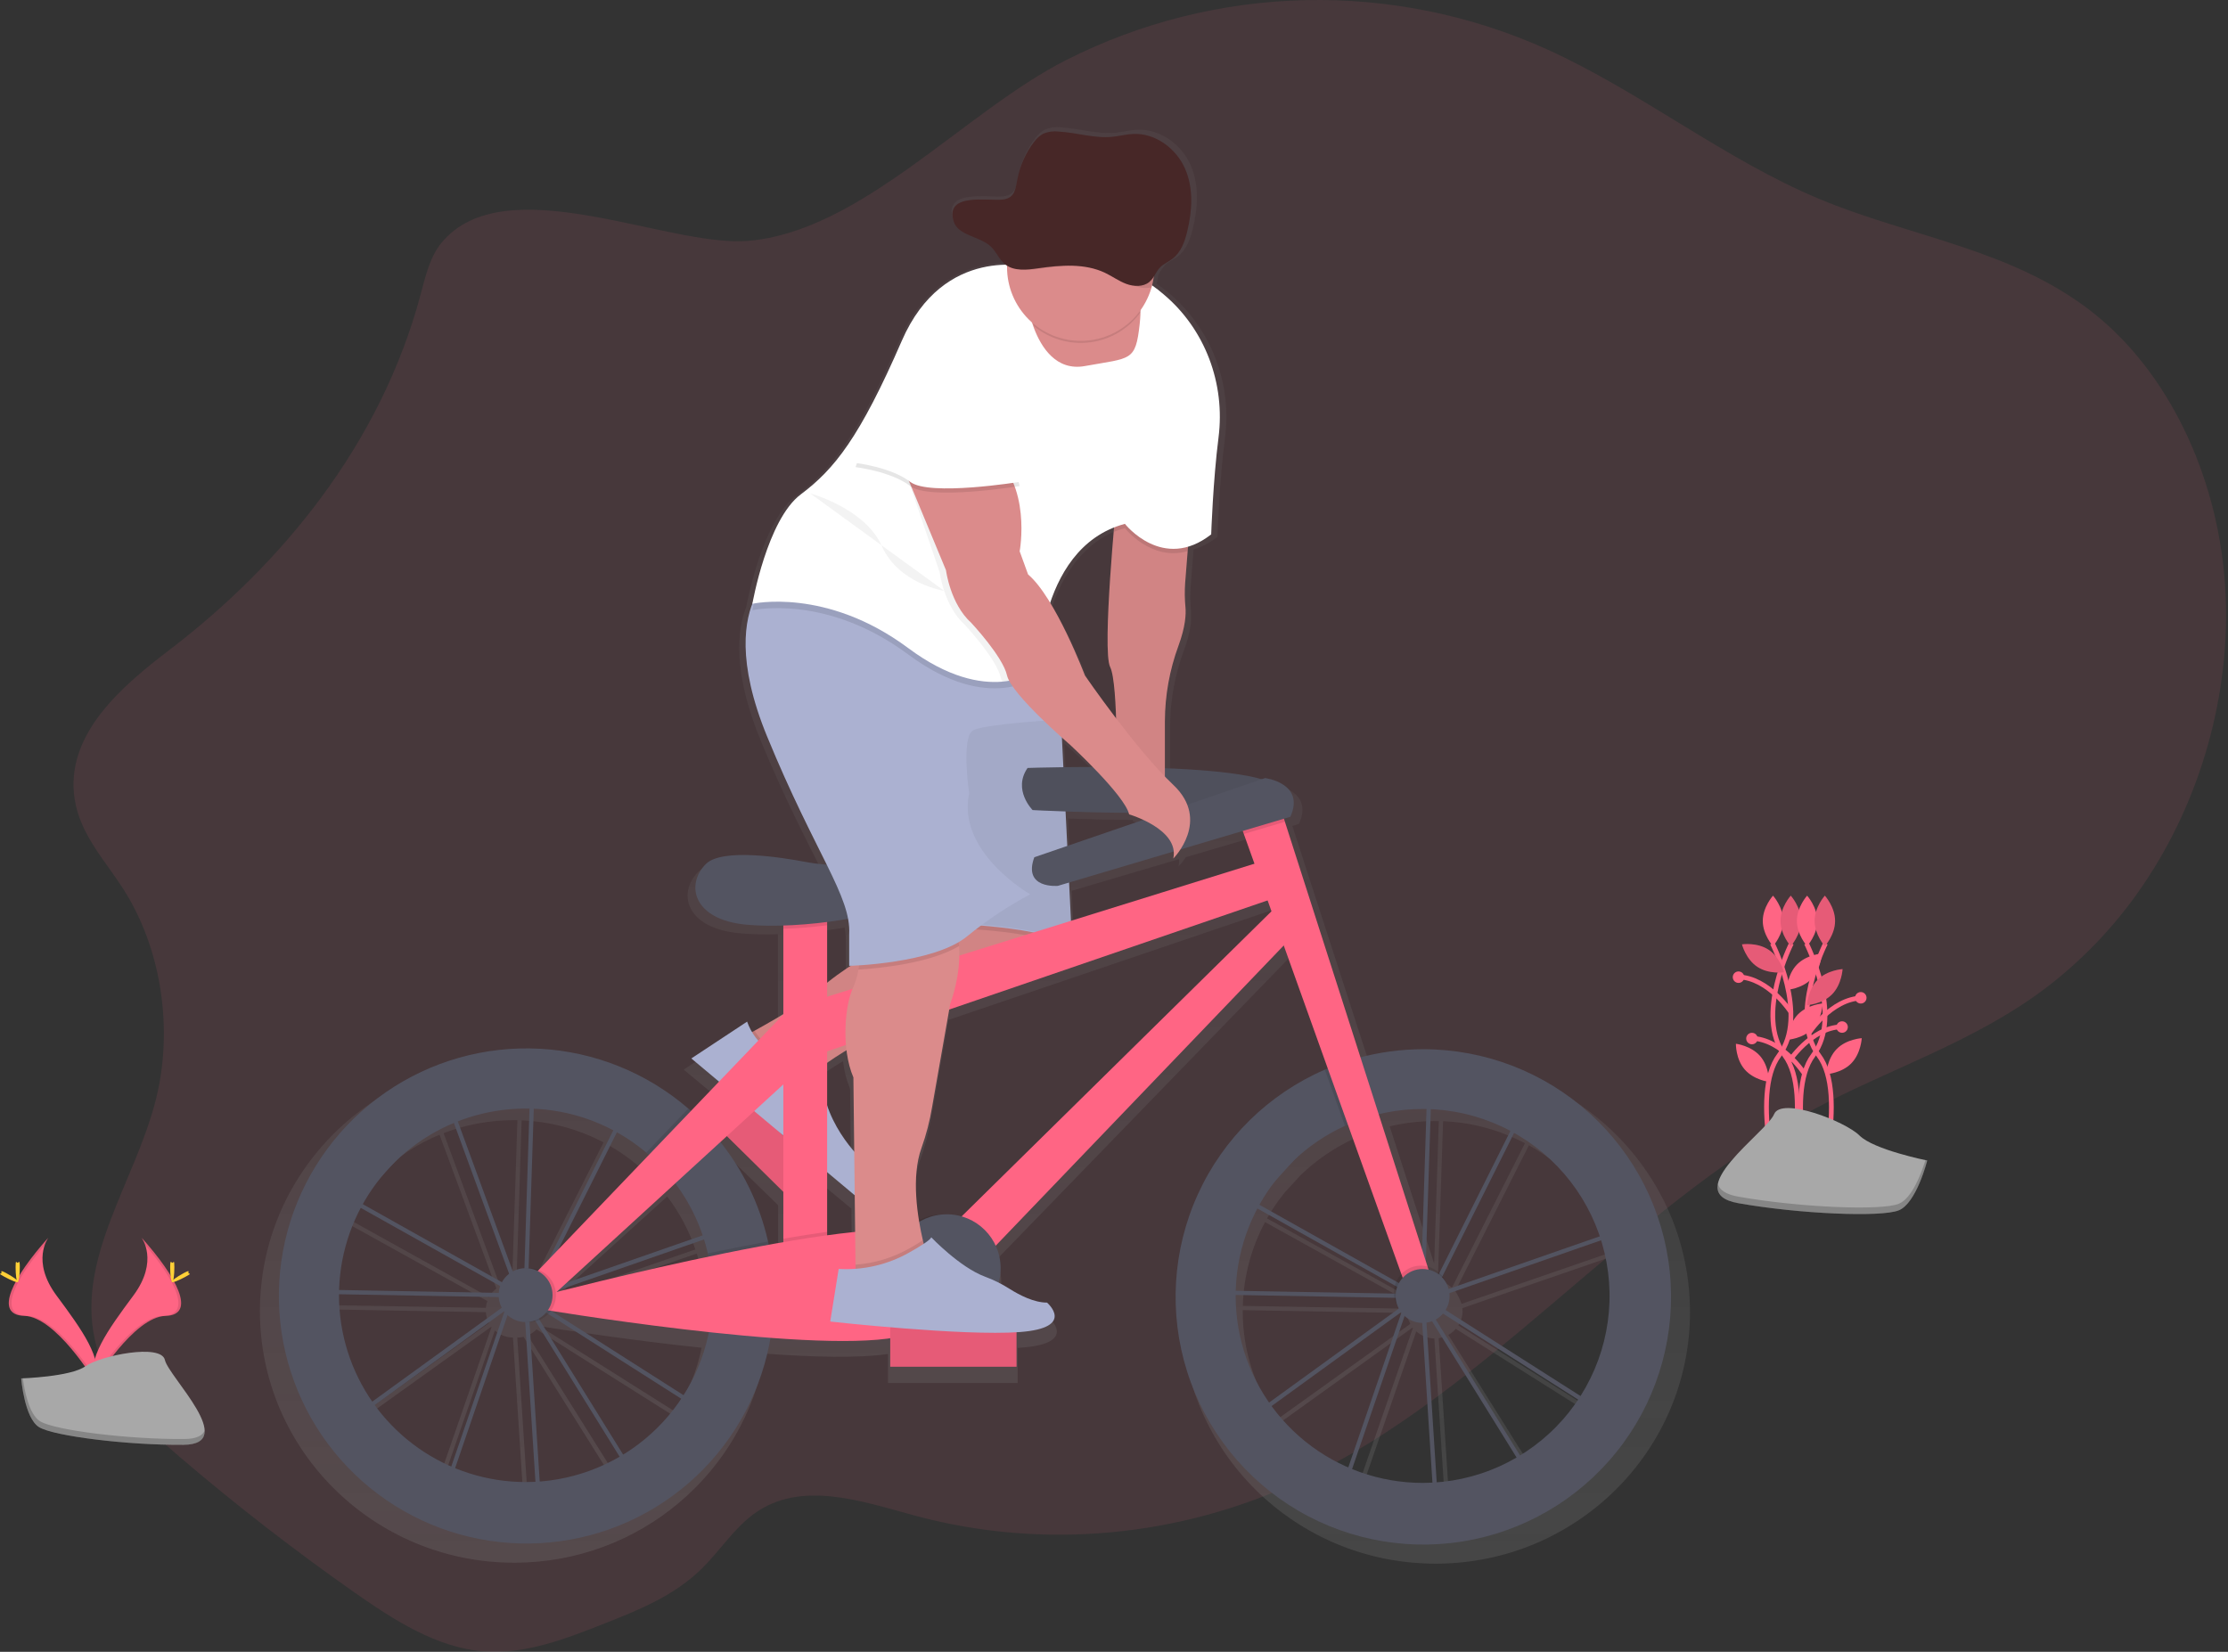 <svg width="472" height="350" viewBox="0 0 472 350" fill="none" xmlns="http://www.w3.org/2000/svg">
<rect x="0" y="0" width="472" height="350" fill="#333333" stroke="none"/>
<g clip-path="url(#clip0)">
<path opacity="0.1" d="M93.513 51.467C91.069 54.432 90.128 58.601 89.076 62.52C80.605 94.106 59.729 119.511 35.955 137.658C25.887 145.345 13.63 155.654 15.833 169.436C17.019 176.837 22.222 182.286 26.088 188.314C34.198 200.936 36.829 218.094 32.963 233.204C28.567 250.397 16.279 266.439 20.082 283.824C22.427 294.525 30.391 302.14 38.046 308.686C49.99 318.89 62.313 328.45 75.018 337.364C83.534 343.339 92.594 349.153 102.519 349.911C111.258 350.58 119.819 347.258 128.117 343.981C135.366 341.114 142.799 338.131 148.653 332.388C152.475 328.638 155.52 323.801 159.765 320.733C169.734 313.528 182.54 318.094 193.972 321.179C220.947 328.42 249.817 325.776 275.486 313.715C314.861 295.211 344.872 256.354 383.387 235.505C399.946 226.538 417.96 220.974 433.293 209.426C441.932 202.851 449.356 194.817 455.23 185.688C466.823 167.804 473.092 145.002 471.281 122.682C469.471 100.361 459.328 78.852 443.397 66.252C426.342 52.764 404.802 50.245 385.398 42.148C365.36 33.784 347.534 19.409 327.689 10.433C311.63 3.191 294.154 -0.364 276.542 0.028C258.93 0.421 241.629 4.752 225.91 12.703C204.312 23.627 182.419 49.113 158.365 51.048C141.225 52.386 106.898 35.228 93.513 51.467Z" fill="#FF6584"/>
<path d="M375.468 199.893C375.468 199.893 383.271 215.209 376.913 223.587C370.555 231.965 377.492 254.798 377.492 254.798" stroke="#FF6584" stroke-miterlimit="10"/>
<path d="M377.778 195.127C377.778 198.078 375.611 200.477 375.611 200.477C375.611 200.477 373.444 198.083 373.444 195.127C373.444 192.171 375.611 189.776 375.611 189.776C375.611 189.776 377.778 192.175 377.778 195.127Z" fill="#FF6584"/>
<path d="M379.512 199.893C379.512 199.893 371.709 215.209 378.068 223.587C384.426 231.965 377.488 254.798 377.488 254.798" stroke="#FF6584" stroke-miterlimit="10"/>
<path d="M377.203 195.127C377.203 198.078 379.37 200.477 379.37 200.477C379.37 200.477 381.536 198.083 381.536 195.127C381.536 192.171 379.37 189.776 379.37 189.776C379.37 189.776 377.203 192.175 377.203 195.127Z" fill="#FF6584"/>
<path opacity="0.1" d="M377.203 195.127C377.203 198.078 379.37 200.477 379.37 200.477C379.37 200.477 381.536 198.083 381.536 195.127C381.536 192.171 379.37 189.776 379.37 189.776C379.37 189.776 377.203 192.175 377.203 195.127Z" fill="black"/>
<path d="M382.691 199.893C382.691 199.893 390.494 215.209 384.136 223.587C377.778 231.965 384.716 254.798 384.716 254.798" stroke="#FF6584" stroke-miterlimit="10"/>
<path d="M385.001 195.127C385.001 198.078 382.834 200.477 382.834 200.477C382.834 200.477 380.667 198.083 380.667 195.127C380.667 192.171 382.834 189.776 382.834 189.776C382.834 189.776 385.001 192.175 385.001 195.127Z" fill="#FF6584"/>
<path d="M383.788 207.397C381.742 209.524 378.518 209.747 378.518 209.747C378.518 209.747 378.616 206.519 380.663 204.396C382.709 202.274 385.933 202.047 385.933 202.047C385.933 202.047 385.835 205.27 383.788 207.397Z" fill="#FF6584"/>
<path d="M383.993 217.964C381.947 220.091 378.723 220.314 378.723 220.314C378.723 220.314 378.821 217.086 380.868 214.963C382.914 212.841 386.138 212.614 386.138 212.614C386.138 212.614 386.058 215.833 383.993 217.964Z" fill="#FF6584"/>
<path d="M372.891 223.774C374.826 226.003 374.759 229.231 374.759 229.231C374.759 229.231 371.553 228.843 369.618 226.614C367.683 224.385 367.75 221.157 367.75 221.157C367.75 221.157 370.956 221.545 372.891 223.774Z" fill="#FF6584"/>
<path d="M374.688 201.244C377.149 202.876 377.947 206.006 377.947 206.006C377.947 206.006 374.755 206.492 372.294 204.86C369.832 203.228 369.034 200.098 369.034 200.098C369.034 200.098 372.236 199.612 374.688 201.244Z" fill="#FF6584"/>
<path opacity="0.1" d="M374.688 201.244C377.149 202.876 377.947 206.006 377.947 206.006C377.947 206.006 374.755 206.492 372.294 204.86C369.832 203.228 369.034 200.098 369.034 200.098C369.034 200.098 372.236 199.612 374.688 201.244Z" fill="black"/>
<path d="M386.735 199.893C386.735 199.893 378.924 215.209 385.291 223.6C391.658 231.991 384.711 254.811 384.711 254.811" stroke="#FF6584" stroke-miterlimit="10"/>
<path d="M384.426 195.127C384.426 198.078 386.593 200.477 386.593 200.477C386.593 200.477 388.76 198.083 388.76 195.127C388.76 192.171 386.593 189.776 386.593 189.776C386.593 189.776 384.426 192.175 384.426 195.127Z" fill="#FF6584"/>
<path opacity="0.1" d="M384.426 195.127C384.426 198.078 386.593 200.477 386.593 200.477C386.593 200.477 388.76 198.083 388.76 195.127C388.76 192.171 386.593 189.776 386.593 189.776C386.593 189.776 384.426 192.175 384.426 195.127Z" fill="black"/>
<path d="M385.05 207.624C382.977 209.729 382.821 212.975 382.821 212.975C382.821 212.975 386.044 212.792 388.118 210.687C390.191 208.583 390.347 205.337 390.347 205.337C390.347 205.337 387.119 205.52 385.05 207.624Z" fill="#FF6584"/>
<path opacity="0.1" d="M385.05 207.624C382.977 209.729 382.821 212.975 382.821 212.975C382.821 212.975 386.044 212.792 388.118 210.687C390.191 208.583 390.347 205.337 390.347 205.337C390.347 205.337 387.119 205.52 385.05 207.624Z" fill="black"/>
<path d="M389.112 222.262C387.039 224.367 386.882 227.613 386.882 227.613C386.882 227.613 390.106 227.43 392.179 225.325C394.253 223.221 394.409 219.975 394.409 219.975C394.409 219.975 391.185 220.149 389.112 222.262Z" fill="#FF6584"/>
<path d="M383.133 219.039C383.133 219.039 387.828 211.637 394.422 211.459" stroke="#FF6584" stroke-miterlimit="10"/>
<path d="M379.477 214.567C379.477 214.567 374.781 207.165 368.187 206.987" stroke="#FF6584" stroke-miterlimit="10"/>
<path d="M378.866 225.134C378.866 225.134 383.561 217.732 390.155 217.554" stroke="#FF6584" stroke-miterlimit="10"/>
<path d="M394.208 212.636C394.88 212.636 395.425 212.091 395.425 211.419C395.425 210.747 394.88 210.202 394.208 210.202C393.536 210.202 392.991 210.747 392.991 211.419C392.991 212.091 393.536 212.636 394.208 212.636Z" fill="#FF6584"/>
<path d="M368.303 208.266C368.975 208.266 369.52 207.721 369.52 207.049C369.52 206.377 368.975 205.832 368.303 205.832C367.631 205.832 367.086 206.377 367.086 207.049C367.086 207.721 367.631 208.266 368.303 208.266Z" fill="#FF6584"/>
<path d="M382.321 227.573C382.321 227.573 377.626 220.171 371.032 219.993" stroke="#FF6584" stroke-miterlimit="10"/>
<path d="M371.148 221.272C371.82 221.272 372.365 220.728 372.365 220.055C372.365 219.383 371.82 218.838 371.148 218.838C370.475 218.838 369.93 219.383 369.93 220.055C369.93 220.728 370.475 221.272 371.148 221.272Z" fill="#FF6584"/>
<path d="M390.244 218.834C390.917 218.834 391.462 218.289 391.462 217.616C391.462 216.944 390.917 216.399 390.244 216.399C389.572 216.399 389.027 216.944 389.027 217.616C389.027 218.289 389.572 218.834 390.244 218.834Z" fill="#FF6584"/>
<path d="M408.28 245.893C408.28 245.893 396.964 243.628 393.945 240.61C390.926 237.591 377.345 232.326 375.838 236.084C374.331 239.843 355.466 252.684 368.294 254.949C381.122 257.214 398.475 257.968 402.247 256.456C406.019 254.945 408.28 245.893 408.28 245.893Z" fill="#A8A8A8"/>
<path opacity="0.2" d="M368.29 253.558C381.117 255.823 398.471 256.577 402.243 255.065C405.114 253.915 407.112 248.377 407.901 245.827L408.28 245.907C408.28 245.907 406.015 254.963 402.243 256.47C398.471 257.977 381.117 257.223 368.29 254.963C364.589 254.307 363.528 252.773 363.929 250.834C364.246 252.096 365.548 253.072 368.29 253.558Z" fill="black"/>
<path d="M29.985 262.239C29.985 262.239 33.721 267.144 28.259 274.501C22.797 281.858 18.294 288.104 20.118 292.71C20.118 292.71 28.357 279.008 35.063 278.817C41.769 278.625 37.36 270.479 29.985 262.239Z" fill="#FF6584"/>
<path opacity="0.1" d="M29.985 262.239C30.31 262.712 30.567 263.228 30.747 263.773C37.293 271.46 40.775 278.634 34.488 278.817C28.629 278.986 21.602 289.46 19.917 292.108C19.973 292.312 20.04 292.513 20.118 292.71C20.118 292.71 28.357 279.008 35.063 278.817C41.769 278.625 37.359 270.479 29.985 262.239Z" fill="black"/>
<path d="M36.94 268.463C36.94 270.185 36.749 271.585 36.495 271.585C36.24 271.585 36.049 270.189 36.049 268.463C36.049 266.738 36.289 267.572 36.526 267.572C36.762 267.572 36.94 266.747 36.94 268.463Z" fill="#FFD037"/>
<path d="M39.312 270.519C37.801 271.344 36.486 271.857 36.374 271.629C36.263 271.402 37.391 270.581 38.902 269.761C40.414 268.941 39.816 269.538 39.932 269.761C40.048 269.984 40.824 269.694 39.312 270.519Z" fill="#FFD037"/>
<path d="M10.246 262.239C10.246 262.239 6.51 267.144 11.972 274.501C17.434 281.858 21.937 288.104 20.113 292.706C20.113 292.706 11.874 279.004 5.168 278.812C-1.538 278.621 2.871 270.479 10.246 262.239Z" fill="#FF6584"/>
<path opacity="0.1" d="M10.246 262.239C9.921 262.712 9.664 263.228 9.484 263.773C2.943 271.46 -0.544 278.634 5.729 278.812C11.588 278.982 18.615 289.455 20.3 292.104C20.245 292.308 20.178 292.509 20.1 292.706C20.1 292.706 11.86 279.004 5.154 278.812C-1.552 278.621 2.871 270.479 10.246 262.239Z" fill="black"/>
<path d="M3.304 268.463C3.304 270.185 3.496 271.585 3.75 271.585C4.004 271.585 4.196 270.189 4.196 268.463C4.196 266.738 3.955 267.572 3.719 267.572C3.482 267.572 3.304 266.747 3.304 268.463Z" fill="#FFD037"/>
<path d="M0.918 270.519C2.43 271.344 3.745 271.857 3.857 271.629C3.968 271.402 2.84 270.581 1.329 269.761C-0.183 268.941 0.415 269.538 0.299 269.761C0.183 269.984 -0.593 269.694 0.918 270.519Z" fill="#FFD037"/>
<path d="M4.49 292.063C4.49 292.063 14.937 291.742 18.084 289.5C21.232 287.257 34.136 284.595 34.934 288.162C35.732 291.729 50.633 306.046 38.84 306.14C27.047 306.233 11.437 304.303 8.298 302.403C5.159 300.504 4.49 292.063 4.49 292.063Z" fill="#A8A8A8"/>
<path opacity="0.2" d="M39.054 304.905C27.261 304.998 11.651 303.068 8.507 301.155C6.113 299.697 5.159 294.467 4.842 292.055H4.494C4.494 292.055 5.154 300.482 8.298 302.394C11.441 304.307 27.051 306.242 38.844 306.144C42.251 306.117 43.423 304.905 43.361 303.112C42.888 304.209 41.586 304.882 39.054 304.905Z" fill="black"/>
<path d="M304.142 224.648C299.518 224.645 294.912 225.232 290.436 226.396L273.997 175.655L273.783 174.996L275.183 174.585C278.482 167.331 269.685 166.243 269.685 166.243L268.945 166.493C264.295 165.155 256.238 164.446 247.878 164.116V153.986C247.899 148.43 248.903 142.922 250.843 137.716C251.079 137.079 251.289 136.481 251.449 135.91C251.485 135.795 251.52 135.679 251.552 135.567L251.61 135.358C251.65 135.21 251.694 135.059 251.73 134.912C251.766 134.765 251.784 134.707 251.806 134.6C251.828 134.493 251.859 134.39 251.882 134.288L251.913 134.14C251.949 133.989 251.98 133.842 252.011 133.695C252.011 133.632 252.033 133.57 252.047 133.507C252.06 133.445 252.096 133.258 252.118 133.133C252.14 133.008 252.145 132.963 252.158 132.879C252.171 132.794 252.189 132.691 252.203 132.602C252.216 132.513 252.203 132.486 252.225 132.428C252.247 132.37 252.256 132.21 252.27 132.103V132.018C252.27 131.889 252.301 131.759 252.31 131.635C252.319 131.51 252.31 131.523 252.31 131.465C252.31 131.407 252.31 131.282 252.31 131.193C252.31 131.104 252.31 131.104 252.31 131.059C252.31 131.015 252.31 130.872 252.31 130.779C252.31 130.685 252.31 130.591 252.31 130.502C252.31 130.413 252.31 130.431 252.31 130.395C252.31 130.359 252.31 130.248 252.31 130.177C252.31 130.105 252.31 130.083 252.31 130.043C252.31 130.003 252.31 129.936 252.31 129.882C252.31 129.829 252.31 129.771 252.31 129.717C252.31 129.664 252.31 129.61 252.31 129.557C252.31 129.503 252.31 129.463 252.31 129.419C252.138 127.694 252.114 125.958 252.238 124.229L252.863 116.417C254.7 115.855 256.413 114.947 257.91 113.742C257.91 113.742 258.307 102.091 259.502 92.871C260.27 87.135 259.577 81.298 257.485 75.902C255.394 70.506 251.972 65.727 247.539 62.007C246.736 61.343 245.902 60.705 245.033 60.112C245.198 59.482 245.323 58.841 245.408 58.195C245.805 57.467 246.28 56.783 246.825 56.157C247.574 55.417 248.609 54.994 249.465 54.374C251.333 52.978 252.14 50.705 252.675 48.529C253.772 44.07 254.089 39.223 252.229 34.979C250.37 30.734 245.849 27.27 240.931 27.492C239.424 27.559 237.953 27.938 236.472 28.112C232.558 28.509 228.683 27.221 224.755 26.984C223.616 26.844 222.46 26.998 221.397 27.43C220.6 27.867 219.91 28.476 219.378 29.213C217.58 31.54 216.347 34.252 215.775 37.137C215.293 39.308 215.293 41.274 212.605 41.595C209.577 41.974 199.862 39.941 201.904 46.344C202.88 49.371 207.566 49.465 209.97 51.694C211.218 52.854 211.793 54.566 213.167 55.6L213.22 55.636C206.978 55.73 196.674 58.2 190.601 72.017C181.443 92.866 175.945 99.661 168.615 105.105C161.642 110.282 158.4 126.953 158.102 128.549C156.171 133.423 155.119 142.371 161.285 157.228C166.511 169.823 171.059 178.398 174.264 184.84L173.636 184.782C172.298 184.68 170.967 184.503 169.65 184.252C164.482 183.271 151.458 181.22 147.953 184.698C143.553 189.049 145.02 196.669 156.751 197.757C159.433 197.982 162.126 198.045 164.816 197.945V217.05L164.562 217.206C162.266 218.575 160.054 219.801 158.565 220.608L158.021 220.902C157.592 220.197 157.233 219.45 156.951 218.673L144.841 226.636L150.852 231.626L144.739 237.944C144.547 237.774 144.36 237.6 144.168 237.431C134.354 229.037 121.858 224.437 108.944 224.465C79.182 224.465 55.061 248.341 55.061 277.791C55.061 307.241 79.187 331.117 108.944 331.117C135.598 331.117 157.731 311.945 162.061 286.807C172.316 287.569 181.849 287.801 188.109 286.887V293.031H215.588V285.603L216.274 285.558C228.638 284.667 222.227 279.214 222.227 279.214C219.391 279.214 216.27 277.635 214.076 276.257C213.305 275.771 212.511 275.33 211.7 274.92C212.444 272.277 212.218 269.456 211.062 266.965L273.738 202.314L283.316 228.799L282.678 229.062C263.599 237.266 250.254 256.086 250.254 277.992C250.254 307.446 274.38 331.318 304.138 331.318C333.895 331.318 358.026 307.424 358.026 277.996C358.026 248.569 333.891 224.648 304.142 224.648ZM307.014 317.951L304.784 283.534C305.197 283.476 305.602 283.374 305.993 283.231L324.407 312.609C319.086 315.678 313.14 317.504 307.014 317.951ZM271.072 301.507L299.273 281.278L299.327 281.349L287.761 314.741C281.123 311.886 275.364 307.319 271.072 301.507ZM323.061 242.237L307.584 272.838C306.861 272.165 305.979 271.687 305.021 271.446L304.646 270.292L305.712 237.565C311.77 237.812 317.696 239.407 323.061 242.233V242.237ZM303.83 267.741L294.404 238.657C297.533 237.913 300.739 237.537 303.955 237.538H304.811L303.83 267.741ZM287.074 241.154C287.284 241.06 287.52 240.976 287.707 240.882L299.336 273.092C298.876 273.56 298.499 274.103 298.221 274.697L268.41 258.155C269.531 256.193 270.815 254.329 272.249 252.582L275.575 248.966C278.933 245.723 282.822 243.081 287.074 241.154ZM268.013 258.949L297.949 275.562C297.814 276.053 297.745 276.56 297.744 277.069C297.744 277.145 297.744 277.22 297.744 277.296L263.296 276.69C263.457 270.492 265.066 264.418 267.995 258.953L268.013 258.949ZM309.805 277.171L342.808 265.788C344.563 271.371 345.071 277.271 344.297 283.071C343.523 288.871 341.485 294.431 338.327 299.358L308.953 280.832C309.53 279.924 309.839 278.871 309.845 277.796C309.837 277.588 309.817 277.381 309.787 277.176L309.805 277.171ZM342.541 264.923L309.631 276.275C309.301 275.317 308.852 274.405 308.293 273.56L323.899 242.665C332.644 247.53 339.279 255.461 342.523 264.928L342.541 264.923ZM265.053 178.291L267.367 184.684L227.452 196.981L227.038 188.737L249.777 182.049C249.824 182.559 249.793 183.074 249.683 183.574C250.258 182.972 250.776 182.318 251.231 181.621L264.794 177.635L265.053 178.291ZM111.816 317.759L109.586 283.427C110.037 283.42 110.486 283.362 110.924 283.253L129.205 312.444C123.883 315.503 117.938 317.32 111.816 317.759ZM75.874 301.324L104.075 281.117L104.129 281.189L92.563 314.558C85.925 311.704 80.166 307.137 75.874 301.324ZM68.085 276.507C68.249 270.308 69.861 264.234 72.793 258.77L103.237 275.664C103.073 276.129 102.969 276.613 102.929 277.105L68.085 276.507ZM127.863 242.055L113.76 269.971L111.602 272.2C110.929 271.941 110.214 271.808 109.493 271.808H109.408L110.509 237.386C116.569 237.632 122.497 239.227 127.863 242.055ZM141.355 253.514C143.93 256.915 145.944 260.707 147.32 264.745L117.674 274.969L141.355 253.514ZM115.962 276.52L147.619 265.61C147.916 266.594 148.19 267.594 148.439 268.611C148.493 268.843 148.542 269.057 148.591 269.302C134.363 272.258 121.094 275.522 115.543 276.917L115.962 276.52ZM108.489 271.821C107.606 271.857 106.742 272.092 105.961 272.508L93.972 240.097C98.689 238.279 103.702 237.349 108.757 237.355C109.042 237.355 109.328 237.355 109.613 237.355L108.489 271.821ZM105.159 273.025C104.517 273.512 103.982 274.127 103.589 274.831L73.234 257.972C74.353 256.006 75.636 254.137 77.069 252.385L80.404 248.756C84.083 245.207 88.397 242.382 93.12 240.427L105.159 273.025ZM148.64 285.576C147.659 290.411 145.787 295.021 143.12 299.171L114.29 280.988C120.171 281.924 134.011 284.02 148.64 285.576ZM161.512 266.047C159.725 258.218 156.179 250.899 151.141 244.645L152.555 243.365L164.843 255.364V266.19C163.791 266.371 162.731 266.558 161.664 266.751C161.615 266.515 161.57 266.283 161.517 266.051L161.512 266.047ZM164.843 243.258L164.576 243L164.843 243.218V243.258ZM174.376 227.55L174.407 227.528L175.08 227.082L175.379 226.882L175.709 226.663L176.084 226.418L176.431 226.195L176.855 225.923L177.207 225.7L177.724 225.379L178.041 225.183L178.594 224.848C178.813 226.871 179.317 228.853 180.092 230.734L180.266 246.71C177.68 243.804 175.681 240.426 174.376 236.762V227.55ZM225.477 157.549C226.561 158.512 227.261 159.109 227.261 159.109C227.261 159.109 229.557 161.178 232.17 163.853C229.847 163.853 227.689 163.853 225.794 163.902L225.477 157.549ZM226.275 173.444C229.998 173.573 234.84 173.703 239.995 173.738C240.03 173.85 240.066 173.961 240.088 174.064C241.141 174.389 242.17 174.785 243.169 175.25L226.645 180.859L226.275 173.444ZM230.475 144.15C230.475 144.15 227.073 135.233 222.922 128.491C225.111 122.08 229.191 115.298 236.811 112.293L236.758 112.904L236.731 113.233C236.49 116.047 236.214 119.476 235.977 122.998V123.203C235.951 123.622 235.922 124.043 235.893 124.465V124.683L235.861 125.201L235.83 125.709L235.803 126.155C235.786 126.452 235.768 126.749 235.75 127.047V127.301C235.75 127.556 235.737 127.812 235.71 128.068V128.366C235.695 128.664 235.68 128.97 235.665 129.285V129.338C235.647 129.68 235.633 130.019 235.621 130.355V130.507C235.621 130.804 235.609 131.113 235.585 131.434V131.505C235.558 132.186 235.537 132.85 235.523 133.498V133.57C235.523 134.216 235.496 134.84 235.487 135.442V135.496C235.487 136.102 235.487 136.682 235.487 137.23C235.487 137.495 235.487 137.753 235.487 138.006V138.055C235.487 138.555 235.518 139.023 235.545 139.455V139.535C235.572 139.955 235.607 140.342 235.647 140.686V140.766C235.665 140.912 235.685 141.05 235.705 141.181V141.252C235.732 141.395 235.754 141.533 235.786 141.653V141.702C235.808 141.805 235.835 141.899 235.861 141.983L235.884 142.059C235.912 142.146 235.947 142.231 235.986 142.313C236.749 143.82 237.114 148.457 237.279 153.366C233.351 148.292 230.471 144.141 230.471 144.141L230.475 144.15ZM174.376 263.978V251.124L180.368 256.091L180.453 263.987C178.536 264.174 176.498 264.433 174.371 264.709L174.376 263.978ZM174.376 197.222C175.927 197.026 177.452 196.776 178.928 196.536C179.148 197.639 179.232 198.765 179.178 199.889V206.688H179.486C177.72 207.807 176.015 209.017 174.376 210.313V197.227V197.222ZM135.612 247.378L115.9 267.741L128.661 242.483C130.919 243.74 133.052 245.209 135.032 246.87C135.233 247.035 135.42 247.231 135.612 247.378ZM68.071 277.613C68.071 277.546 68.071 277.479 68.071 277.412L102.929 278.028C102.985 278.834 103.212 279.62 103.594 280.333L75.357 300.589C70.611 293.867 68.066 285.84 68.071 277.613ZM108.761 317.879C103.501 317.885 98.289 316.877 93.41 314.91L104.838 281.915C105.894 282.86 107.256 283.391 108.672 283.409L110.902 317.817C110.193 317.857 109.479 317.879 108.761 317.879ZM129.994 311.958L111.807 282.945C112.505 282.648 113.14 282.218 113.675 281.679L142.612 299.933C139.323 304.806 135.019 308.908 129.994 311.958ZM203.643 260.652C202.588 260.354 201.497 260.204 200.401 260.206H200.036H199.67C197.817 260.201 195.988 260.633 194.333 261.468C193.557 256.679 193.165 250.58 194.899 245.885C195.932 243.048 196.708 240.125 197.218 237.15L200.941 216.096L270.216 192.59L271.063 194.935L203.643 260.652ZM263.269 277.796C263.269 277.729 263.269 277.662 263.269 277.595L297.838 278.206C298.093 278.998 298.406 279.77 298.774 280.515L270.537 300.771C265.798 294.048 263.259 286.021 263.269 277.796ZM303.959 318.062C298.699 318.068 293.487 317.06 288.608 315.093L300.036 282.098C301.092 283.043 302.454 283.573 303.87 283.592L306.1 318.004C305.389 318.043 304.676 318.062 303.959 318.062ZM325.196 312.146L306.831 282.852C307.428 282.519 307.962 282.084 308.409 281.568L337.837 300.12C334.541 304.995 330.229 309.098 325.196 312.146Z" fill="url(#paint0_linear)"/>
<path d="M303.826 319.864L301.034 276.213L300.976 276.119L298.159 277.1L285.188 314.914L264.567 300.29L297.423 276.476L297.454 276.382L297.641 276.315L299.759 274.777L265.32 255.466L256.88 264.741L258.217 273.435L297.811 274.139V275.031L257.468 274.309L255.952 264.451L267.496 251.766L284.76 231.626L285.068 232.459L288.724 228.447L302.341 230.886V230.346L303.233 230.373V231.046L323.457 234.667L304.584 272.409L301.833 274.403V274.625V274.875L345.443 259.68L340.267 300.348L303.259 276.775L301.957 276.043L323.778 311.218L303.826 319.864ZM302.042 277.8L304.65 318.544L322.508 310.795L302.042 277.8ZM266.118 300.29L284.751 313.501L296.941 277.947L266.118 300.29ZM302.822 275.473L303.754 275.994L339.58 298.823L344.395 260.982L302.822 275.473ZM299.657 272.262L300.776 274.068L300.972 273.925L302.31 231.777L289.049 229.396L285.411 233.409L299.657 272.262ZM266.042 254.851L299.411 273.578L298.832 272.628L284.751 234.163L268.165 252.39L266.042 254.851ZM303.215 231.938L301.877 273.266L303.892 271.803L322.133 235.322L303.215 231.938Z" fill="#535461"/>
<path d="M113.8 319.685L111.004 276.017L110.946 275.923L108.128 276.904L95.162 314.736L74.541 300.116L107.388 276.302L107.419 276.208L107.607 276.141L109.724 274.603L75.285 255.293L66.85 264.567L68.187 273.261L107.789 273.983V274.875L67.447 274.153L65.922 264.281L77.47 251.592L94.748 231.438L95.055 232.272L98.711 228.259L112.293 230.694V230.154L113.184 230.181V230.854L133.409 234.475L114.553 272.2L111.802 274.193V274.416V274.666L155.408 259.47L150.232 300.138L113.225 276.565L111.923 275.834L133.744 311.004L113.8 319.685ZM112.016 277.622L114.625 318.365L132.482 310.616L112.016 277.622ZM76.088 300.107L94.721 313.318L106.911 277.764L76.088 300.107ZM112.792 275.29L113.724 275.812L149.55 298.64L154.365 260.799L112.792 275.29ZM109.626 272.08L110.745 273.885L110.942 273.743L112.279 231.594L99.019 229.222L95.381 233.235L109.626 272.08ZM75.999 254.664L109.368 273.39L108.788 272.441L94.707 233.975L78.126 252.198L75.999 254.664ZM113.184 231.751L111.847 273.092L113.862 271.629L132.103 235.148L113.184 231.751Z" fill="#535461"/>
<path d="M172.552 247.148L153.51 228.357L147.56 234.387L166.602 253.178L172.552 247.148Z" fill="#FF6584"/>
<path opacity="0.1" d="M172.552 247.148L153.51 228.357L147.56 234.387L166.602 253.178L172.552 247.148Z" fill="black"/>
<path d="M158.052 219.364C158.052 219.364 169.106 213.532 173.377 209.778C175.948 207.528 178.713 205.51 181.639 203.745L195.506 195.305L224.487 193.076L225.825 197.98C225.825 197.98 228.054 205.114 205.761 211.356C183.467 217.599 172.32 227.408 172.32 227.408C172.32 227.408 158.052 232.294 158.052 219.364Z" fill="#DB8B8B"/>
<path opacity="0.1" d="M173.502 226.44C172.713 227.042 172.32 227.39 172.32 227.39C172.32 227.39 158.052 232.294 158.052 219.364C158.052 219.364 158.744 218.999 159.836 218.388C160.94 220.185 162.486 221.669 164.326 222.699C166.167 223.728 168.241 224.269 170.35 224.269H171.861L173.502 226.44Z" fill="black"/>
<path opacity="0.05" d="M225.406 200.441C224.166 203.068 219.89 207.384 205.761 211.339C187.654 216.408 176.899 223.823 173.502 226.44C172.713 227.042 172.32 227.39 172.32 227.39C172.32 227.39 158.052 232.294 158.052 219.364C158.052 219.364 158.744 218.999 159.836 218.388C163.149 216.573 170.162 212.591 173.364 209.76C175.935 207.51 178.699 205.491 181.626 203.728L195.492 195.287L200.655 194.89L224.474 193.058L225.812 197.962C225.812 197.962 226.124 198.921 225.406 200.441Z" fill="black"/>
<path d="M158.275 216.466L146.46 224.269L181.059 253.25C181.059 253.25 186.142 250.129 183.467 246.562C183.467 246.562 174.55 238.983 174.104 228.282L171.429 224.715H169.917C167.361 224.715 164.868 223.921 162.783 222.444C160.697 220.966 159.122 218.877 158.275 216.466Z" fill="#ABB1D1"/>
<path opacity="0.1" d="M225.406 200.441C218.272 196.995 200.856 196.625 200.856 196.625L200.669 194.89L224.487 193.058L225.825 197.962C225.825 197.962 226.124 198.921 225.406 200.441Z" fill="black"/>
<path d="M200.856 195.733C200.856 195.733 221.812 196.179 227.162 200.638L224.487 146.687H195.506L200.856 195.733Z" fill="#ABB1D1"/>
<path opacity="0.05" d="M200.856 195.51C200.856 195.51 221.812 195.956 227.162 200.415L224.487 146.464H195.506L200.856 195.51Z" fill="black"/>
<path d="M301.556 222.316C296.824 222.311 292.113 222.947 287.551 224.206C285.199 224.855 282.895 225.67 280.658 226.645C268.74 231.812 259.161 241.215 253.775 253.036C248.389 264.856 247.579 278.254 251.5 290.638C255.422 303.022 263.797 313.511 275.005 320.077C286.214 326.643 299.459 328.818 312.179 326.182C324.899 323.547 336.189 316.287 343.865 305.808C351.542 295.329 355.059 282.376 353.737 269.453C352.415 256.531 346.347 244.558 336.708 235.851C327.068 227.144 314.542 222.321 301.552 222.316H301.556ZM301.378 314.206C292.335 314.202 283.566 311.105 276.526 305.429C269.486 299.754 264.6 291.841 262.678 283.005C260.757 274.169 261.916 264.941 265.962 256.854C270.009 248.768 276.701 242.309 284.925 238.55C287.017 237.592 289.189 236.821 291.417 236.245C296.862 234.832 302.546 234.594 308.09 235.548C313.634 236.502 318.911 238.626 323.57 241.779C328.229 244.931 332.164 249.04 335.112 253.831C338.059 258.623 339.953 263.987 340.666 269.567C341.379 275.147 340.896 280.815 339.248 286.194C337.601 291.573 334.826 296.539 331.11 300.762C327.393 304.985 322.82 308.368 317.694 310.686C312.568 313.004 307.008 314.204 301.382 314.206H301.378Z" fill="#535461"/>
<path d="M217.692 162.721C217.692 162.721 270.149 160.937 271.219 167.719C272.289 174.501 218.762 171.643 218.762 171.643C218.762 171.643 214.482 167.358 217.692 162.721Z" fill="#535461"/>
<path opacity="0.05" d="M217.692 162.721C217.692 162.721 270.149 160.937 271.219 167.719C272.289 174.501 218.762 171.643 218.762 171.643C218.762 171.643 214.482 167.358 217.692 162.721Z" fill="black"/>
<path d="M175.227 189.843H165.949V270.492H175.227V189.843Z" fill="#FF6584"/>
<path opacity="0.1" d="M175.227 189.839V196.05C172.142 196.451 168.985 196.705 165.949 196.803V189.839H175.227Z" fill="black"/>
<path d="M174.532 183.155C173.23 183.054 171.935 182.88 170.653 182.633C165.623 181.67 152.943 179.65 149.532 183.079C145.251 187.36 146.678 194.855 158.097 195.925C169.516 196.995 189.143 194.141 193.071 189.856C193.071 189.839 185.968 184.033 174.532 183.155Z" fill="#535461"/>
<path d="M172.73 211.967L270.153 181.635L273.364 189.13L173.444 223.386L172.73 211.967Z" fill="#FF6584"/>
<path d="M201.636 259.787L271.937 190.556L275.861 196.264L208.77 266.207L201.636 259.787Z" fill="#FF6584"/>
<path opacity="0.1" d="M291.412 236.245C289.185 236.821 287.013 237.592 284.921 238.55L280.658 226.641C282.895 225.666 285.199 224.851 287.551 224.202L291.412 236.245Z" fill="black"/>
<path d="M303.34 271.206L298.346 274.059L263.505 176.712L261.945 172.356L270.153 167.714L272.209 174.126L303.34 271.206Z" fill="#FF6584"/>
<path opacity="0.1" d="M272.209 174.126L263.505 176.712L261.945 172.356L270.153 167.714L272.209 174.126Z" fill="black"/>
<path d="M219.119 181.635L268.009 164.861C268.009 164.861 276.574 165.931 273.359 173.069L224.117 187.698C224.117 187.698 216.627 188.412 219.119 181.635Z" fill="#535461"/>
<path d="M162.707 263.042C160.919 255.097 157.299 247.679 152.136 241.381C150.219 239.041 148.105 236.869 145.818 234.889C137.022 227.296 125.954 222.837 114.351 222.214C102.748 221.59 91.266 224.837 81.708 231.445C72.149 238.053 65.055 247.647 61.539 258.722C58.023 269.797 58.284 281.727 62.281 292.638C66.277 303.549 73.784 312.824 83.622 319.007C93.46 325.191 105.073 327.933 116.638 326.803C128.203 325.673 139.065 320.735 147.52 312.764C155.975 304.794 161.545 294.241 163.354 282.763C163.775 280.06 163.987 277.329 163.987 274.594C163.99 270.708 163.561 266.833 162.707 263.042ZM111.347 314.027C103.218 314.019 95.289 311.507 88.638 306.833C81.986 302.159 76.936 295.55 74.173 287.905C71.41 280.259 71.069 271.949 73.196 264.103C75.323 256.257 79.815 249.256 86.061 244.053C92.307 238.85 100.004 235.696 108.105 235.021C116.206 234.347 124.318 236.184 131.339 240.282C138.359 244.38 143.947 250.541 147.343 257.927C150.738 265.314 151.777 273.566 150.317 281.563C148.644 290.678 143.829 298.918 136.709 304.85C129.589 310.782 120.615 314.029 111.347 314.027Z" fill="#535461"/>
<path opacity="0.1" d="M163.987 274.594C163.987 277.329 163.775 280.06 163.354 282.763C159.074 282.455 154.65 282.009 150.317 281.563C151.279 276.261 151.16 270.82 149.964 265.565C154.187 264.674 158.498 263.822 162.707 263.051C163.56 266.839 163.989 270.711 163.987 274.594Z" fill="black"/>
<path opacity="0.1" d="M175.227 261.004V270.488H165.949V262.462C169.159 261.905 172.28 261.41 175.227 261.004Z" fill="black"/>
<path d="M115.276 274.429C115.276 274.429 190.218 254.811 196.281 262.297C202.345 269.783 208.77 279.78 189.874 283.347C170.978 286.914 113.862 277.278 113.862 277.278L115.276 274.429Z" fill="#FF6584"/>
<path opacity="0.1" d="M152.136 241.381L142.612 250.098C140.925 247.933 139.019 245.949 136.923 244.177L145.813 234.889C148.102 236.869 150.218 239.041 152.136 241.381Z" fill="black"/>
<path d="M112.779 270.492L168.802 211.967L170.59 225.526L115.632 275.843L112.779 270.492Z" fill="#FF6584"/>
<path opacity="0.1" d="M112.065 280.128C115.22 280.128 117.777 277.57 117.777 274.416C117.777 271.261 115.22 268.704 112.065 268.704C108.911 268.704 106.354 271.261 106.354 274.416C106.354 277.57 108.911 280.128 112.065 280.128Z" fill="black"/>
<path d="M111.347 280.128C114.502 280.128 117.059 277.57 117.059 274.416C117.059 271.261 114.502 268.704 111.347 268.704C108.193 268.704 105.636 271.261 105.636 274.416C105.636 277.57 108.193 280.128 111.347 280.128Z" fill="#535461"/>
<path opacity="0.1" d="M301.021 279.592C304.175 279.592 306.733 277.035 306.733 273.881C306.733 270.726 304.175 268.169 301.021 268.169C297.867 268.169 295.309 270.726 295.309 273.881C295.309 277.035 297.867 279.592 301.021 279.592Z" fill="black"/>
<path d="M301.378 280.306C304.532 280.306 307.089 277.749 307.089 274.594C307.089 271.44 304.532 268.883 301.378 268.883C298.223 268.883 295.666 271.44 295.666 274.594C295.666 277.749 298.223 280.306 301.378 280.306Z" fill="#535461"/>
<path opacity="0.1" d="M199.848 280.128C206.155 280.128 211.267 275.015 211.267 268.709C211.267 262.402 206.155 257.29 199.848 257.29C193.542 257.29 188.43 262.402 188.43 268.709C188.43 275.015 193.542 280.128 199.848 280.128Z" fill="black"/>
<path d="M200.566 280.128C206.873 280.128 211.985 275.015 211.985 268.709C211.985 262.402 206.873 257.29 200.566 257.29C194.26 257.29 189.148 262.402 189.148 268.709C189.148 275.015 194.26 280.128 200.566 280.128Z" fill="#535461"/>
<path d="M197.517 267.851L197.514 267.854C196.173 268.856 195.899 270.756 196.902 272.097L205.964 284.216C206.967 285.557 208.867 285.831 210.208 284.829L210.212 284.826C211.553 283.823 211.827 281.923 210.824 280.582L201.761 268.463C200.758 267.122 198.858 266.848 197.517 267.851Z" fill="#FF6584"/>
<path d="M252.131 110.126L251.07 123.551C250.948 125.251 250.97 126.959 251.137 128.656C251.275 130.159 251.137 132.789 249.666 136.802C247.776 141.928 246.8 147.346 246.781 152.809V168.089L236.526 166.306C236.526 166.306 236.972 144.904 235.188 141.337C233.405 137.77 236.526 106.113 236.526 106.113L252.131 110.126Z" fill="#DB8B8B"/>
<path opacity="0.05" d="M251.605 116.778L251.07 123.551C250.95 125.25 250.973 126.957 251.141 128.652C251.28 130.154 251.141 132.785 249.67 136.802C247.781 141.928 246.805 147.346 246.785 152.809V168.089L236.53 166.306C236.53 166.306 236.976 144.904 235.193 141.337C233.931 138.809 235.126 122.191 235.933 112.707C236.267 108.806 236.53 106.113 236.53 106.113L252.136 110.126L251.605 116.778Z" fill="black"/>
<path d="M201.311 212.676L197.454 234.613C196.968 237.542 196.222 240.422 195.225 243.218C192.964 249.398 194.409 258.061 195.506 262.788C195.992 264.874 196.397 266.194 196.397 266.194L184.805 272.436L181.238 269.761V267.978L180.792 228.295C178.117 222.053 179.008 212.69 180.792 209.123C181.299 207.951 181.656 206.719 181.853 205.457C182.745 200.678 183.021 193.963 183.021 193.963C183.021 193.963 190.155 181.924 198.627 189.95C201.748 192.906 202.934 196.772 203.183 200.473C203.62 206.808 201.311 212.676 201.311 212.676Z" fill="#DB8B8B"/>
<path opacity="0.1" d="M203.183 200.459C196.999 204.133 186.24 205.172 181.853 205.444C182.745 200.664 183.021 193.95 183.021 193.95C183.021 193.95 190.155 181.911 198.627 189.937C201.748 192.893 202.934 196.759 203.183 200.459Z" fill="black"/>
<path d="M218.245 189.491C213.504 192.016 209.023 195.003 204.869 198.408C197.735 204.205 179.9 204.65 179.9 204.65V197.962C180.346 189.937 172.766 181.019 162.511 156.051C155.961 140.106 157.776 131.082 159.943 126.623C161.174 124.104 162.511 123.056 162.511 123.056L218.245 133.757L220.238 139.732L224.487 152.484C224.487 152.484 208.882 153.375 206.207 154.713C203.531 156.051 205.315 168.089 205.315 168.089C202.64 180.573 218.245 189.491 218.245 189.491Z" fill="#ABB1D1"/>
<path opacity="0.1" d="M252.131 110.126L251.605 116.778C243.847 119.007 238.309 111.909 238.309 111.909C237.5 112.126 236.705 112.393 235.928 112.707C236.263 108.806 236.526 106.113 236.526 106.113L252.131 110.126Z" fill="black"/>
<path opacity="0.1" d="M220.238 139.732C220.029 141.814 220.029 143.12 220.029 143.12C220.029 143.12 209.774 151.592 192.385 138.662C174.996 125.731 159.39 129.298 159.39 129.298C159.39 129.298 159.573 128.264 159.943 126.623C161.174 124.104 162.511 123.056 162.511 123.056L218.245 133.757L220.238 139.732Z" fill="black"/>
<path d="M258.142 92.715C256.978 101.788 256.59 113.225 256.59 113.225C246.335 121.25 238.309 110.995 238.309 110.995C228.625 113.595 224.073 122.071 221.928 129.468C220.779 133.469 220.141 137.599 220.029 141.76C220.029 141.76 217.318 143.99 212.324 144.436C207.602 144.832 200.834 143.602 192.385 137.302C174.996 124.371 159.39 127.938 159.39 127.938C159.39 127.938 162.511 110.103 169.645 104.753C176.779 99.403 182.13 92.715 191.047 72.204C199.964 51.694 218.245 56.599 218.245 56.599C218.245 56.599 219.137 52.586 235.634 56.599C239.652 57.652 243.372 59.622 246.5 62.355C255.324 69.774 259.604 81.282 258.142 92.715Z" fill="white"/>
<path d="M241.595 66.653C241.573 67.246 241.524 67.906 241.444 68.642C240.552 76.668 239.66 75.776 229.851 77.559C223.752 78.669 220.581 73.573 219.057 69.56C218.505 68.107 218.088 66.605 217.813 65.075L239.214 61.508C239.214 61.508 241.778 60.79 241.595 66.653Z" fill="#DB8B8B"/>
<path opacity="0.05" d="M221.928 129.49C220.779 133.491 220.141 137.621 220.029 141.783C220.029 141.783 217.318 144.012 212.324 144.458C212.183 144.174 212.076 143.875 212.003 143.566C211.111 139.553 204.423 132.419 204.423 132.419C199.964 128.406 199.073 121.273 199.073 121.273L191.716 99.648L189.263 97.641C189.263 97.641 199.518 89.616 208.436 96.304C217.353 102.992 214.678 117.26 214.678 117.26L216.462 122.164C218.312 123.725 220.194 126.476 221.928 129.49Z" fill="black"/>
<path d="M190.601 97.195L200.41 120.827C200.41 120.827 201.302 127.961 205.761 131.973C205.761 131.973 212.449 139.107 213.341 143.12C214.232 147.133 226.717 157.834 226.717 157.834C226.717 157.834 238.309 168.535 239.201 172.548C239.201 172.548 249.902 175.669 248.564 181.911C248.564 181.911 256.59 173.885 248.564 166.306C240.539 158.726 229.838 143.12 229.838 143.12C229.838 143.12 223.596 126.623 217.799 121.718L216.016 116.814C216.016 116.814 218.691 102.546 209.774 95.858C200.856 89.17 190.601 97.195 190.601 97.195Z" fill="#DB8B8B"/>
<path opacity="0.1" d="M196.397 266.181L184.805 272.423L181.238 269.748V267.964C185.244 267.68 189.135 266.505 192.63 264.526C193.7 263.92 194.708 263.323 195.515 262.797C195.983 264.861 196.397 266.181 196.397 266.181Z" fill="black"/>
<path opacity="0.1" d="M209.774 78.469L216.016 102.992C216.016 102.992 196.843 106.113 192.83 102.992C188.818 99.871 181.238 98.979 181.238 98.979C181.238 98.979 189.263 75.794 193.722 73.118C198.181 70.443 209.774 78.469 209.774 78.469Z" fill="black"/>
<path d="M209.774 77.577L216.016 102.1C216.016 102.1 196.843 105.221 192.83 102.1C188.818 98.979 181.238 98.087 181.238 98.087C181.238 98.087 189.263 74.902 193.722 72.227C198.181 69.552 209.774 77.577 209.774 77.577Z" fill="white"/>
<path opacity="0.1" d="M241.595 66.207C240.347 67.931 238.758 69.381 236.928 70.469C235.098 71.556 233.065 72.257 230.954 72.529C228.843 72.802 226.698 72.639 224.652 72.052C222.606 71.465 220.702 70.465 219.057 69.115C218.505 67.661 218.088 66.159 217.813 64.629L239.214 61.062C239.214 61.062 241.778 60.344 241.595 66.207Z" fill="black"/>
<path d="M244.551 56.621C244.551 60.76 242.907 64.729 239.981 67.656C237.054 70.583 233.085 72.227 228.946 72.227C224.807 72.227 220.838 70.583 217.911 67.656C214.985 64.729 213.34 60.76 213.34 56.621C213.34 56.363 213.34 56.104 213.34 55.845C213.443 51.707 215.186 47.778 218.185 44.924C221.185 42.07 225.195 40.525 229.334 40.628C233.473 40.731 237.401 42.474 240.255 45.473C243.109 48.472 244.654 52.482 244.551 56.621Z" fill="#DB8B8B"/>
<path opacity="0.1" d="M244.551 56.621C244.553 58.059 244.355 59.491 243.963 60.875C242.757 61.138 241.499 61.023 240.36 60.545C238.693 59.889 237.261 58.761 235.661 57.95C231.153 55.667 225.789 56.117 220.795 56.871C218.316 57.245 215.503 57.593 213.554 56.015C213.487 55.962 213.423 55.905 213.363 55.845C213.466 51.707 215.208 47.778 218.208 44.924C221.207 42.07 225.217 40.525 229.356 40.628C233.495 40.731 237.423 42.474 240.277 45.473C243.131 48.472 244.677 52.482 244.574 56.621H244.551Z" fill="black"/>
<path d="M202.051 46.968C203.001 49.946 207.562 50.04 209.903 52.234C211.12 53.375 211.686 55.061 213.024 56.077C214.883 57.495 217.567 57.183 219.935 56.844C224.701 56.166 229.82 55.761 234.118 57.816C235.643 58.543 237.012 59.559 238.603 60.152C240.195 60.745 242.17 60.817 243.463 59.764C244.498 58.922 244.877 57.535 245.813 56.608C246.54 55.877 247.552 55.466 248.381 54.824C250.201 53.451 250.985 51.213 251.503 49.072C252.573 44.667 252.88 39.919 251.057 35.741C249.233 31.563 244.846 28.161 240.057 28.38C238.59 28.447 237.159 28.826 235.696 28.986C231.884 29.374 228.117 28.094 224.291 27.876C223.181 27.741 222.056 27.894 221.023 28.322C220.244 28.755 219.572 29.356 219.056 30.083C217.305 32.377 216.106 35.044 215.552 37.877C215.106 40.012 215.084 41.947 212.466 42.278C209.493 42.67 200.04 40.668 202.051 46.968Z" fill="#472727"/>
<path opacity="0.05" d="M171.652 104.552C171.652 104.552 183.244 107.673 186.811 115.699C190.378 123.725 200.027 125.192 200.027 125.192" fill="black"/>
<path d="M215.347 281.117H188.595V289.589H215.347V281.117Z" fill="#FF6584"/>
<path opacity="0.1" d="M215.347 281.117H188.595V289.589H215.347V281.117Z" fill="black"/>
<path d="M192.612 265.396C195.006 264.058 197.106 262.721 197.289 262.168C197.289 262.168 203.331 268.544 208.712 270.523C210.522 271.192 212.254 272.053 213.88 273.092C216.011 274.429 219.052 276.003 221.812 276.003C221.812 276.003 228.054 281.354 216.016 282.245C203.977 283.137 175.887 280.016 175.887 280.016L177.671 268.869C182.882 269.175 188.07 267.969 192.612 265.396Z" fill="#ABB1D1"/>
</g>
<defs>
<linearGradient id="paint0_linear" x1="206.541" y1="331.305" x2="206.541" y2="26.971" gradientUnits="userSpaceOnUse">
<stop stop-color="#808080" stop-opacity="0.25"/>
<stop offset="0.54" stop-color="#808080" stop-opacity="0.12"/>
<stop offset="1" stop-color="#808080" stop-opacity="0.1"/>
</linearGradient>
<clipPath id="clip0">
<rect width="471.598" height="350" fill="white"/>
</clipPath>
</defs>
</svg>
